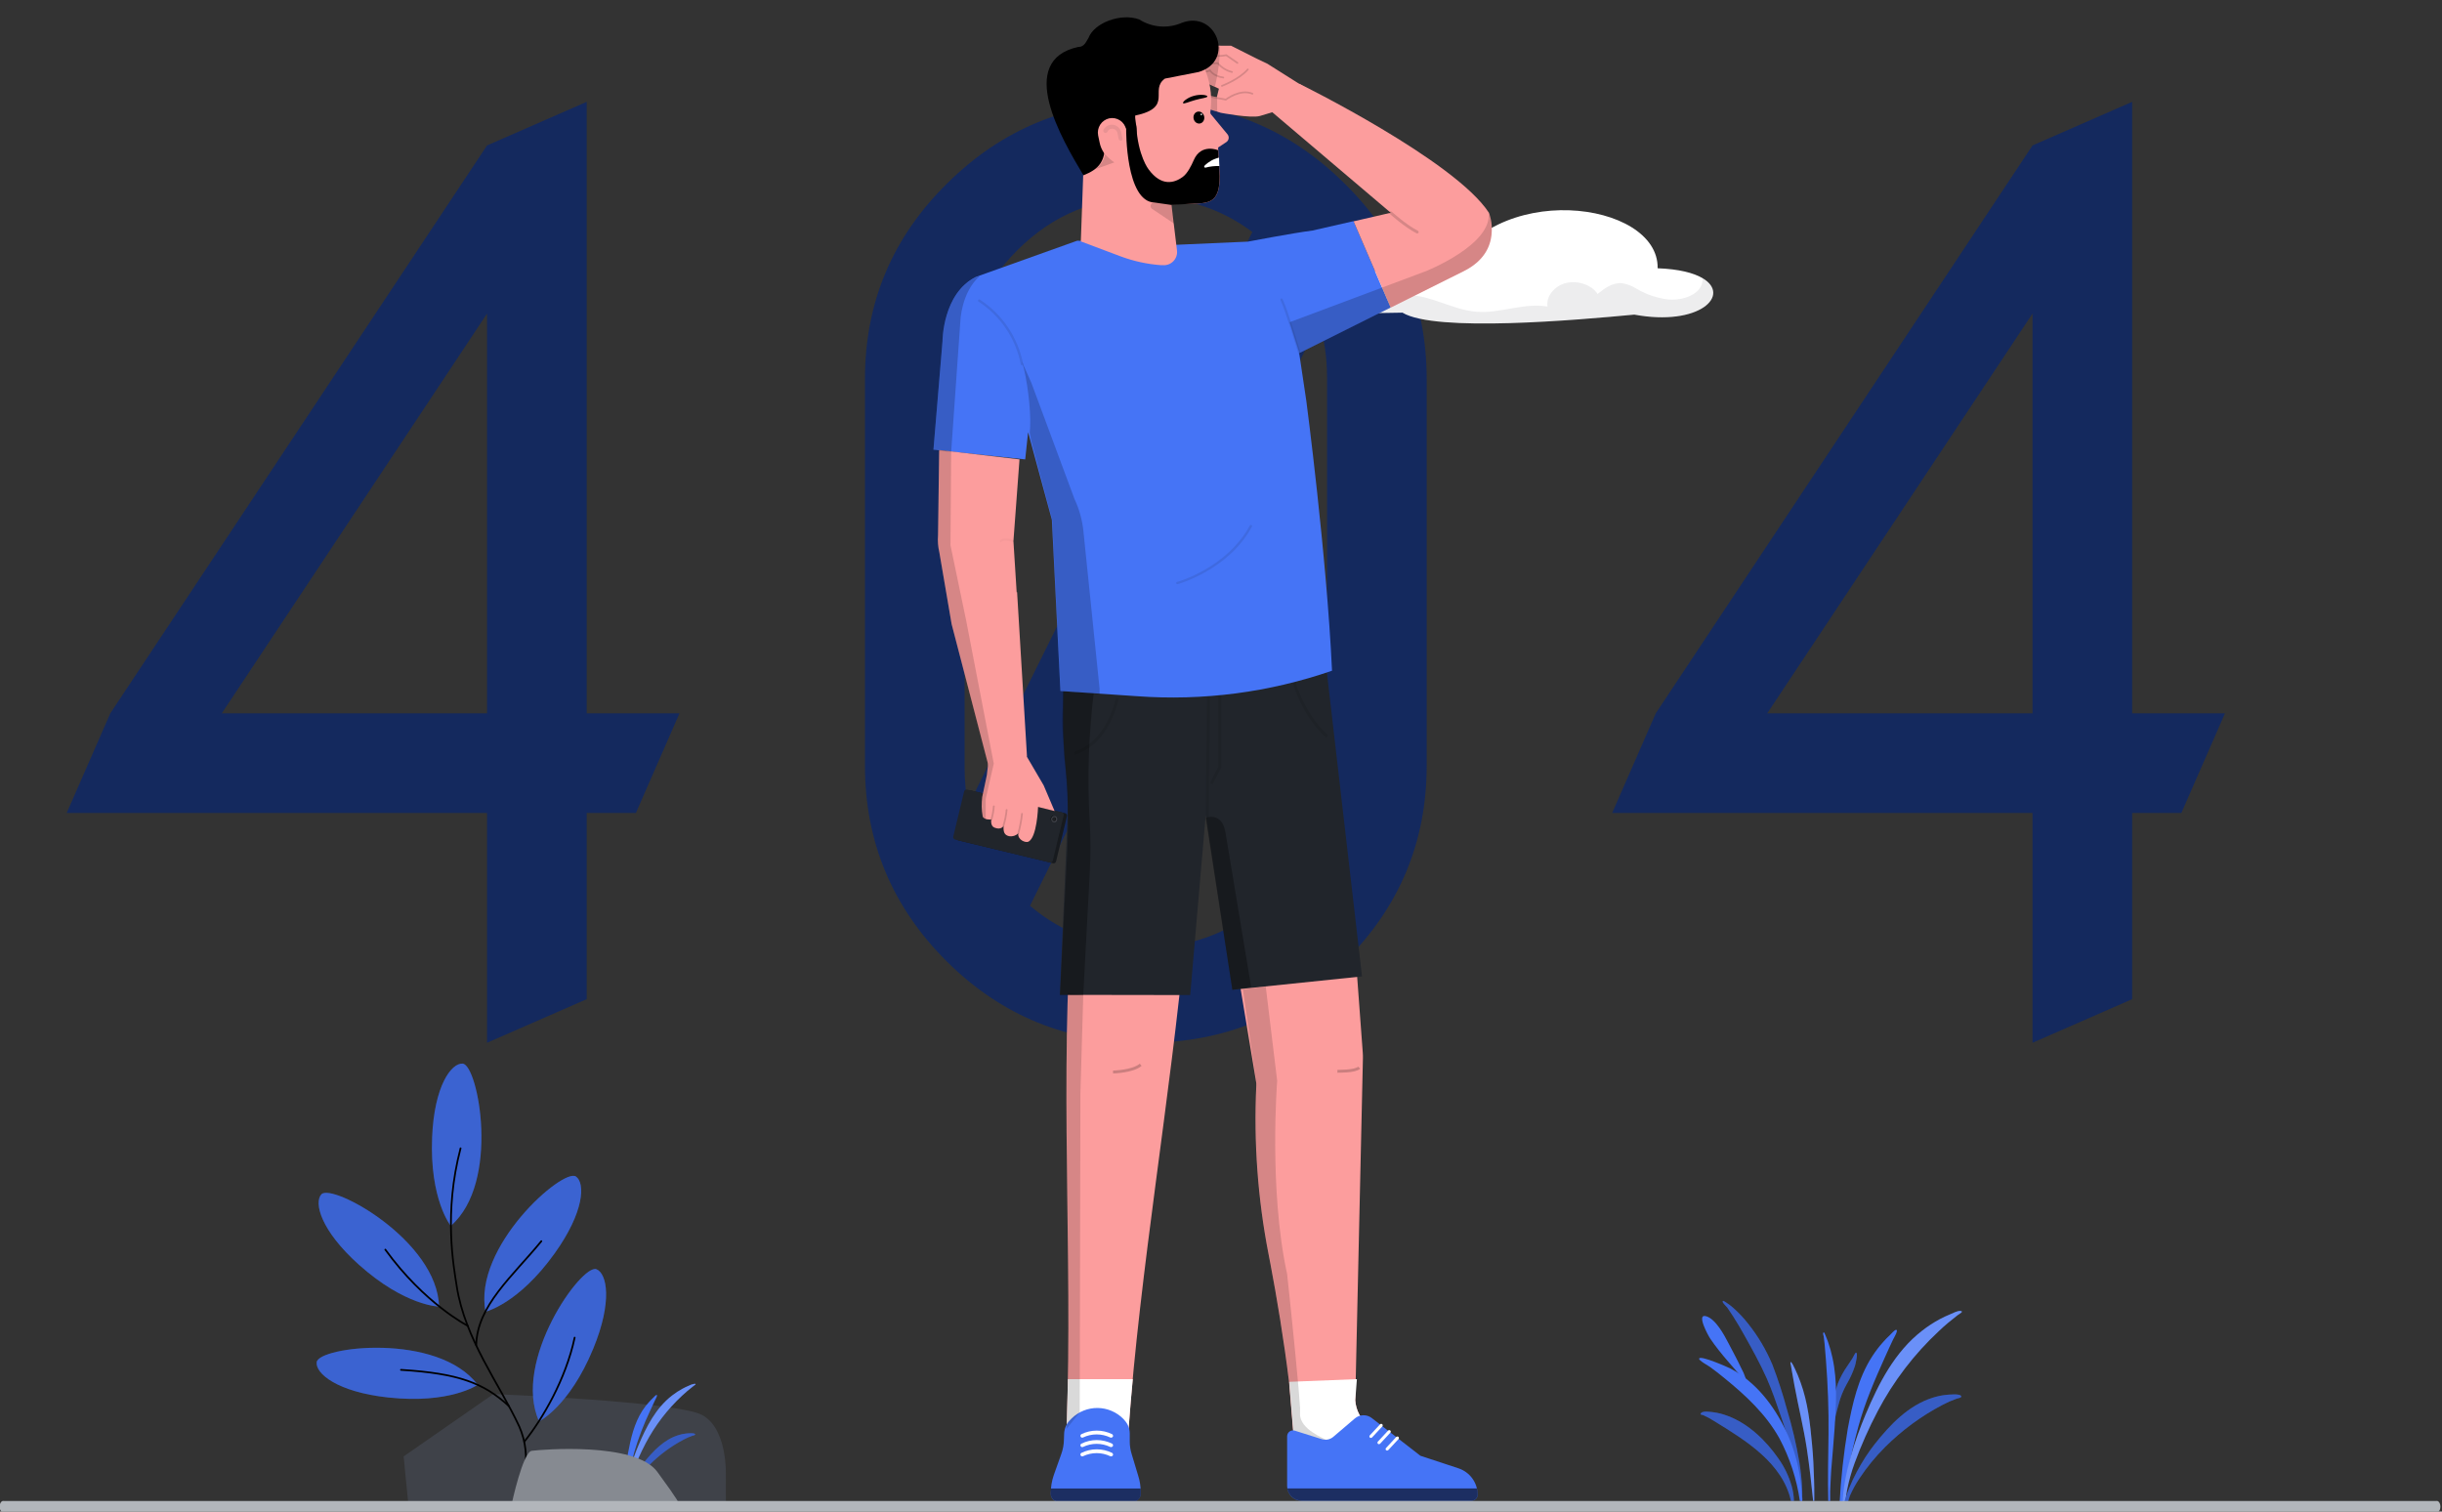 <svg width="651" height="403" viewBox="0 0 651 403" fill="none" xmlns="http://www.w3.org/2000/svg">
<rect x="0" y="0" width="651" height="403" fill="#333333" stroke="none"/>
<g clip-path="url(#clip0_1253_201807)">
<path d="M257.148 100.529V204.621C257.148 208.163 257.48 211.538 258.145 214.748L333.848 61.848C325.547 55.65 316.084 52.551 305.459 52.551C292.067 52.551 280.667 57.255 271.26 66.662C261.852 75.959 257.148 87.248 257.148 100.529ZM380.332 101.027V204.123C380.332 224.488 373.027 241.919 358.418 256.418C343.809 270.806 326.156 278 305.459 278C284.652 278 266.999 270.806 252.5 256.418C237.891 241.919 230.586 224.488 230.586 204.123V101.027C230.586 80.663 237.891 63.286 252.5 48.898C267.109 34.4 284.762 27.15 305.459 27.15C326.156 27.15 343.809 34.4 358.418 48.898C373.027 63.286 380.332 80.663 380.332 101.027ZM351.611 85.92L274.58 241.477C283.324 248.892 293.617 252.6 305.459 252.6C318.63 252.6 329.974 247.896 339.492 238.488C348.9 229.191 353.659 217.902 353.77 204.621V100.529C353.77 95.328 353.05 90.458 351.611 85.92Z" fill="#14295E"/>
<path d="M334.38 83.053C334.38 83.053 341.443 84.021 373.877 83.35C382.654 88.684 420.688 85.293 435.683 83.876C453.016 87.091 461.587 78.695 453.884 74.162C451.515 72.76 447.591 71.731 441.9 71.518C442.273 53.476 397.648 47.556 385.214 73.88C378.639 68.546 364.909 69.042 364.003 76.257C351.309 73.925 341.283 76.554 336.688 79.305C334.25 80.752 333.343 82.238 334.38 83.053Z" fill="white"/>
<path opacity="0.08" d="M334.38 83.052C334.38 83.052 341.443 84.019 373.877 83.349C382.654 88.682 420.689 85.292 435.683 83.874C453.016 87.09 461.588 78.694 453.885 74.16C453.946 75.288 453.563 76.396 452.818 77.246C451.058 79.257 447.744 80.095 444.719 79.836C441.775 79.483 438.936 78.529 436.376 77.032C435.195 76.266 433.87 75.748 432.483 75.509C429.915 75.257 427.698 76.88 425.893 78.381C424.369 75.974 420.628 74.671 417.458 75.463C414.289 76.255 412.125 79.067 412.544 81.734C406.334 80.621 400.003 83.593 393.679 83.12C386.464 82.572 379.965 77.627 372.879 78.884C371.089 79.196 369.435 79.905 367.637 80.202C365.852 80.411 364.052 80.46 362.258 80.347C356.475 80.24 350.693 80.979 344.925 80.69C342.125 80.575 339.351 80.111 336.666 79.311C334.251 80.751 333.344 82.236 334.38 83.052Z" fill="#21252B"/>
<path d="M285.345 250.369C282.625 295.406 286.32 343.071 284.012 388.161L300.096 390.24L300.736 381.051L300.857 381.097C303.905 338.43 312.027 292.617 316.004 249.844L285.345 250.369Z" fill="#FC9D9D"/>
<path d="M301.97 367.68H284.675C284.56 374.537 284.362 381.394 284.012 388.16L291.501 389.127L300.225 388.365L300.736 381.028L300.857 381.074C301.177 376.64 301.566 372.167 301.985 367.672L301.97 367.68Z" fill="white"/>
<path d="M283.683 382.131L283.63 383.715C283.616 385.064 283.374 386.401 282.913 387.67L280.94 393.209C280.396 394.777 280.118 396.425 280.117 398.085V398.359C280.126 398.63 280.189 398.896 280.302 399.142C280.414 399.389 280.575 399.61 280.775 399.794C280.974 399.977 281.207 400.12 281.462 400.212C281.717 400.305 281.988 400.345 282.258 400.332H301.946C302.49 400.348 303.019 400.151 303.419 399.782C303.819 399.414 304.059 398.902 304.087 398.359V397.651C304.087 396.215 303.863 394.788 303.424 393.422L301.725 387.776C301.352 386.624 301.167 385.42 301.176 384.211V382.131C301.166 380.821 300.657 379.564 299.751 378.618L299.477 378.291C297.67 376.45 295.207 375.4 292.628 375.368C290.049 375.337 287.562 376.327 285.71 378.123L285.222 378.618C284.305 379.566 283.758 380.813 283.683 382.131Z" fill="#4574F6"/>
<path opacity="0.6" d="M280.117 396.828H304.033C304.078 397.1 304.096 397.376 304.087 397.651V398.36C304.078 398.631 304.016 398.897 303.903 399.144C303.79 399.39 303.63 399.611 303.43 399.795C303.23 399.979 302.996 400.121 302.742 400.213C302.487 400.305 302.217 400.347 301.946 400.333H282.258C281.714 400.35 281.185 400.152 280.785 399.784C280.385 399.415 280.145 398.904 280.117 398.36V396.836V396.828Z" fill="black"/>
<path d="M296.684 383.008C296.732 382.889 296.737 382.757 296.697 382.635C296.656 382.513 296.573 382.41 296.463 382.345C295.191 381.722 293.795 381.398 292.379 381.398C290.963 381.398 289.567 381.722 288.295 382.345C288.236 382.373 288.184 382.413 288.141 382.462C288.098 382.511 288.065 382.568 288.044 382.63C288.024 382.691 288.016 382.757 288.021 382.822C288.026 382.886 288.044 382.95 288.074 383.008C288.102 383.066 288.14 383.118 288.189 383.161C288.237 383.204 288.294 383.237 288.355 383.257C288.415 383.278 288.48 383.286 288.545 383.281C288.609 383.277 288.672 383.258 288.729 383.229C289.86 382.691 291.097 382.412 292.348 382.412C293.6 382.412 294.837 382.691 295.967 383.229C296.033 383.27 296.111 383.289 296.188 383.282C296.287 383.282 296.384 383.257 296.471 383.209C296.558 383.161 296.631 383.091 296.684 383.008Z" fill="white"/>
<path d="M296.68 385.529C296.729 385.411 296.733 385.28 296.692 385.16C296.652 385.04 296.569 384.938 296.459 384.874C295.189 384.248 293.791 383.922 292.375 383.922C290.959 383.922 289.561 384.248 288.291 384.874C288.175 384.931 288.086 385.033 288.045 385.156C288.004 385.279 288.012 385.413 288.07 385.529C288.128 385.645 288.23 385.734 288.352 385.776C288.475 385.817 288.61 385.808 288.726 385.75C289.855 385.21 291.092 384.928 292.345 384.928C293.597 384.928 294.834 385.21 295.964 385.75C296.029 385.792 296.107 385.811 296.185 385.804C296.284 385.803 296.381 385.778 296.467 385.73C296.554 385.682 296.627 385.613 296.68 385.529Z" fill="white"/>
<path d="M296.684 388C296.732 387.881 296.737 387.749 296.697 387.627C296.656 387.505 296.573 387.402 296.463 387.337C295.191 386.714 293.795 386.391 292.379 386.391C290.963 386.391 289.567 386.714 288.295 387.337C288.236 387.365 288.184 387.405 288.141 387.453C288.098 387.503 288.065 387.56 288.044 387.622C288.024 387.684 288.016 387.748 288.021 387.814C288.026 387.879 288.044 387.942 288.074 388C288.102 388.058 288.14 388.11 288.189 388.153C288.237 388.196 288.294 388.229 288.355 388.25C288.415 388.27 288.48 388.278 288.545 388.273C288.609 388.268 288.672 388.25 288.729 388.221C289.86 387.683 291.097 387.404 292.348 387.404C293.6 387.404 294.837 387.683 295.967 388.221C296.033 388.263 296.111 388.281 296.188 388.274C296.287 388.274 296.384 388.248 296.471 388.2C296.558 388.153 296.631 388.084 296.684 388Z" fill="white"/>
<path d="M377.812 389.767L364.859 380.037C363.824 379.237 362.971 378.227 362.356 377.072C361.741 375.918 361.38 374.645 361.293 373.34L363.335 282.049C363.335 281.554 363.335 281.066 363.29 280.571L361.004 249.668L329.004 253.249L334.909 288.754V289.516C334.205 304.549 335.306 319.612 338.185 334.384L338.672 336.914C340.356 345.744 342.322 357.546 343.64 368.418L345.339 388.952L377.812 389.767Z" fill="#FC9D9D"/>
<path d="M343.683 368.396L345.382 388.929L377.809 389.767L364.857 380.038C363.822 379.238 362.969 378.227 362.354 377.072C361.739 375.917 361.377 374.646 361.291 373.341L361.725 367.68L343.676 368.396" fill="white"/>
<path opacity="0.15" d="M346.57 377.286C346.883 380.92 351.972 383.244 355.393 384.615L360.284 386.558L345.389 388.189L343.865 370.086C342.555 358.756 340.475 346.185 338.7 336.89L338.212 334.36C335.333 319.588 334.233 304.525 334.936 289.491V288.73L331.332 263.762L337.427 263L340.475 288.143C340.475 288.143 338.189 317.095 343.126 339.67C343.126 339.67 345.107 357.956 346.174 370.086C346.342 372.036 346.479 373.827 346.585 375.35L346.57 377.286Z" fill="black"/>
<path d="M345.133 381.401L352.394 383.687C352.914 383.849 353.466 383.876 354 383.765C354.533 383.655 355.029 383.41 355.442 383.054L361.178 378.163C361.805 377.626 362.598 377.321 363.422 377.302C364.247 377.282 365.053 377.549 365.704 378.056L378.657 388.106L388.867 391.473C390.333 391.97 391.607 392.911 392.513 394.167C393.418 395.421 393.909 396.928 393.918 398.475C393.916 398.907 393.744 399.321 393.438 399.626C393.133 399.932 392.719 400.104 392.287 400.106H347.03C346.518 400.108 346.01 400.009 345.537 399.814C345.063 399.619 344.633 399.332 344.27 398.97C343.908 398.608 343.62 398.179 343.425 397.706C343.229 397.233 343.128 396.725 343.129 396.212V382.879C343.134 382.639 343.194 382.402 343.304 382.189C343.415 381.975 343.573 381.789 343.767 381.646C343.96 381.504 344.184 381.407 344.421 381.364C344.658 381.322 344.902 381.335 345.133 381.401Z" fill="#4574F6"/>
<path opacity="0.6" d="M343.18 396.82H393.702C393.854 397.35 393.926 397.899 393.915 398.451C393.913 398.882 393.74 399.296 393.435 399.601C393.129 399.907 392.716 400.079 392.284 400.081H347.027C346.104 400.079 345.211 399.751 344.507 399.154C343.803 398.557 343.333 397.731 343.18 396.82Z" fill="black"/>
<path d="M365.755 383.241L368.498 380.292C368.571 380.213 368.611 380.11 368.611 380.003C368.611 379.895 368.571 379.792 368.498 379.713C368.421 379.636 368.317 379.594 368.208 379.594C368.1 379.594 367.996 379.636 367.919 379.713L365.176 382.662C365.104 382.74 365.062 382.844 365.062 382.951C365.062 383.058 365.104 383.162 365.176 383.241C365.249 383.308 365.344 383.345 365.443 383.348C365.554 383.338 365.661 383.301 365.755 383.241Z" fill="white"/>
<path d="M367.905 384.906L370.64 381.957C370.716 381.88 370.76 381.777 370.76 381.668C370.76 381.56 370.716 381.456 370.64 381.378C370.562 381.306 370.458 381.266 370.351 381.266C370.243 381.266 370.14 381.306 370.061 381.378L367.326 384.327C367.25 384.404 367.207 384.508 367.207 384.616C367.207 384.725 367.25 384.829 367.326 384.906C367.396 384.973 367.489 385.011 367.585 385.013C367.698 385.002 367.808 384.965 367.905 384.906Z" fill="white"/>
<path d="M370.077 386.61L372.812 383.661C372.888 383.584 372.931 383.48 372.931 383.372C372.931 383.263 372.888 383.159 372.812 383.082C372.733 383.009 372.63 382.969 372.523 382.969C372.415 382.969 372.311 383.009 372.233 383.082L369.498 386.031C369.422 386.108 369.379 386.211 369.379 386.32C369.379 386.429 369.422 386.532 369.498 386.61C369.569 386.675 369.661 386.713 369.757 386.717C369.873 386.723 369.988 386.685 370.077 386.61Z" fill="white"/>
<path d="M317.29 265.285L282.547 265.231L284.551 219.007C284.755 214.309 284.605 209.602 284.101 204.927C283.088 195.441 283.339 186.808 283.865 176.507L284.855 171.57L353.686 178.915L363.095 260.309L328.528 263.89L321.427 217.285L317.29 265.285Z" fill="#21252B"/>
<g opacity="0.3">
<path opacity="0.3" d="M322.188 218.057L321.426 218.042L321.807 183.848H325.563V204.602L323.292 209.082L322.607 208.731L324.801 204.419V184.61H322.569L322.188 218.057Z" fill="black"/>
</g>
<path opacity="0.3" d="M288.78 265.287L290.502 232.83C290.765 228.199 290.765 223.556 290.502 218.925C289.8 207.193 290.205 195.42 291.713 183.763L283.332 177.668V188.335C282.989 193.477 283.469 197.005 283.751 202.156C284.694 210.418 284.949 218.743 284.513 227.047L282.57 265.287H288.78Z" fill="black"/>
<g opacity="0.3">
<path opacity="0.3" d="M353.499 196.616C346.269 189.987 344.257 180.616 344.234 180.563L344.996 180.41C344.996 180.502 346.985 189.553 354.032 196.052L353.499 196.616Z" fill="black"/>
</g>
<path opacity="0.3" d="M328.531 263.89L333.536 263.128L326.763 222.328C325.894 216.126 321.43 218.046 321.43 218.046L328.531 263.89Z" fill="black"/>
<path d="M273.309 122.473L274.071 115.22L280.409 138.557L282.695 184.226L303.076 185.605C320.699 186.902 338.401 184.589 355.099 178.809C353.667 148.02 348.242 106.847 348.242 106.847L346.345 94.161L370.726 81.971L360.822 58.961L349.881 61.46C344.806 62.1 332.685 64.416 332.685 64.416L312.524 65.308L287.183 64.165L260.135 73.833C251.259 78.268 251.26 90.953 251.26 90.953L248.844 119.906L273.309 122.473Z" fill="#4574F6"/>
<path d="M273.778 201.664L271.141 157.855L271.027 157.908L270.166 144.262L271.782 122.472L250.372 119.973L250.067 142.693C249.943 144.226 250.062 145.768 250.418 147.264L253.686 166.373L263.591 204.468L273.778 201.664Z" fill="#FC9D9D"/>
<path d="M396.927 56.721C387.83 42.748 346.405 22.344 346.405 22.344L338.191 29.094L370.748 56.721L360.843 59.007L370.748 82.016L390.229 72.294C401.071 66.885 396.927 56.721 396.927 56.721Z" fill="#FC9D9D"/>
<path d="M283.941 216.804L258.692 210.714C258.336 210.628 257.978 210.847 257.892 211.203L254.987 223.246C254.902 223.602 255.121 223.96 255.476 224.046L280.726 230.136C281.082 230.222 281.44 230.002 281.525 229.647L284.43 217.603C284.516 217.247 284.297 216.889 283.941 216.804Z" fill="#21252B"/>
<path opacity="0.3" d="M283.941 216.804L258.692 210.714C258.336 210.628 257.978 210.847 257.892 211.203L254.987 223.246C254.902 223.602 255.121 223.96 255.476 224.046L280.726 230.136C281.082 230.222 281.44 230.002 281.525 229.647L284.43 217.603C284.516 217.247 284.297 216.889 283.941 216.804Z" fill="black"/>
<path d="M283.078 216.585L257.828 210.495C257.472 210.409 257.114 210.628 257.029 210.984L254.124 223.027C254.039 223.383 254.257 223.741 254.613 223.827L279.863 229.917C280.218 230.003 280.576 229.784 280.663 229.428L283.567 217.384C283.653 217.029 283.434 216.671 283.078 216.585Z" fill="#21252B"/>
<path opacity="0.4" d="M281.363 218.96C281.525 218.809 281.626 218.605 281.648 218.385C281.67 218.165 281.612 217.944 281.485 217.764C281.42 217.681 281.34 217.613 281.248 217.562C281.156 217.512 281.055 217.481 280.95 217.472C280.846 217.463 280.741 217.475 280.641 217.508C280.542 217.541 280.45 217.594 280.373 217.665C280.209 217.815 280.108 218.02 280.086 218.241C280.065 218.462 280.127 218.682 280.258 218.861C280.322 218.943 280.402 219.011 280.494 219.06C280.585 219.11 280.686 219.14 280.789 219.149C280.892 219.159 280.997 219.146 281.096 219.114C281.194 219.082 281.285 219.029 281.363 218.96Z" fill="black"/>
<path d="M281.515 219.038C281.681 218.89 281.785 218.685 281.808 218.464C281.83 218.242 281.769 218.02 281.637 217.842C281.573 217.761 281.493 217.693 281.401 217.643C281.31 217.594 281.209 217.563 281.106 217.554C281.002 217.544 280.898 217.556 280.799 217.589C280.7 217.622 280.61 217.674 280.532 217.743C280.371 217.894 280.269 218.098 280.247 218.318C280.224 218.538 280.282 218.759 280.41 218.939C280.474 219.021 280.555 219.089 280.646 219.138C280.737 219.188 280.838 219.218 280.941 219.227C281.045 219.236 281.149 219.224 281.247 219.192C281.346 219.159 281.437 219.107 281.515 219.038Z" fill="#3F4249"/>
<path opacity="0.5" d="M281.349 218.811C281.449 218.711 281.51 218.581 281.523 218.442C281.535 218.302 281.498 218.163 281.418 218.049C281.377 217.988 281.323 217.937 281.259 217.9C281.197 217.864 281.126 217.841 281.053 217.834C280.98 217.828 280.907 217.838 280.838 217.863C280.769 217.888 280.708 217.928 280.656 217.98C280.557 218.078 280.495 218.209 280.483 218.348C280.47 218.487 280.507 218.627 280.587 218.742C280.629 218.802 280.683 218.852 280.746 218.89C280.809 218.926 280.879 218.949 280.952 218.956C281.025 218.962 281.099 218.953 281.167 218.928C281.236 218.903 281.298 218.862 281.349 218.811Z" fill="black"/>
<path opacity="0.4" d="M281.353 218.377C281.36 218.256 281.324 218.136 281.251 218.039C281.179 217.941 281.075 217.873 280.956 217.844H281.048C281.116 217.844 281.183 217.857 281.245 217.884C281.308 217.911 281.365 217.95 281.411 217.999C281.459 218.049 281.495 218.107 281.519 218.171C281.543 218.234 281.554 218.302 281.551 218.369C281.548 218.51 281.494 218.644 281.401 218.747C281.307 218.851 281.179 218.917 281.04 218.933H280.934C281.059 218.907 281.169 218.836 281.246 218.734C281.323 218.632 281.361 218.505 281.353 218.377Z" fill="black"/>
<path opacity="0.4" d="M281.363 218.96C281.525 218.809 281.626 218.605 281.648 218.385C281.67 218.165 281.612 217.944 281.485 217.764C281.42 217.681 281.34 217.613 281.248 217.562C281.156 217.512 281.055 217.481 280.95 217.472C280.846 217.463 280.741 217.475 280.641 217.508C280.542 217.541 280.45 217.594 280.373 217.665C280.209 217.815 280.108 218.02 280.086 218.241C280.065 218.462 280.127 218.682 280.258 218.861C280.322 218.943 280.402 219.011 280.494 219.06C280.585 219.11 280.686 219.14 280.789 219.149C280.892 219.159 280.997 219.146 281.096 219.114C281.194 219.082 281.285 219.029 281.363 218.96Z" fill="black"/>
<path d="M281.515 219.038C281.681 218.89 281.785 218.685 281.808 218.464C281.83 218.242 281.769 218.02 281.637 217.842C281.573 217.761 281.493 217.693 281.401 217.643C281.31 217.594 281.209 217.563 281.106 217.554C281.002 217.544 280.898 217.556 280.799 217.589C280.7 217.622 280.61 217.674 280.532 217.743C280.371 217.894 280.269 218.098 280.247 218.318C280.224 218.538 280.282 218.759 280.41 218.939C280.474 219.021 280.555 219.089 280.646 219.138C280.737 219.188 280.838 219.218 280.941 219.227C281.045 219.236 281.149 219.224 281.247 219.192C281.346 219.159 281.437 219.107 281.515 219.038Z" fill="#3F4249"/>
<path opacity="0.5" d="M281.349 218.811C281.449 218.711 281.51 218.581 281.523 218.442C281.535 218.302 281.498 218.163 281.418 218.049C281.377 217.988 281.323 217.937 281.259 217.9C281.197 217.864 281.126 217.841 281.053 217.834C280.98 217.828 280.907 217.838 280.838 217.863C280.769 217.888 280.708 217.928 280.656 217.98C280.557 218.078 280.495 218.209 280.483 218.348C280.47 218.487 280.507 218.627 280.587 218.742C280.629 218.802 280.683 218.852 280.746 218.89C280.809 218.926 280.879 218.949 280.952 218.956C281.025 218.962 281.099 218.953 281.167 218.928C281.236 218.903 281.298 218.862 281.349 218.811Z" fill="black"/>
<path opacity="0.4" d="M281.353 218.377C281.36 218.256 281.324 218.136 281.251 218.039C281.179 217.941 281.075 217.873 280.956 217.844H281.048C281.116 217.844 281.183 217.857 281.245 217.884C281.308 217.911 281.365 217.95 281.411 217.999C281.459 218.049 281.495 218.107 281.519 218.171C281.543 218.234 281.554 218.302 281.551 218.369C281.548 218.51 281.494 218.644 281.401 218.747C281.307 218.851 281.179 218.917 281.04 218.933H280.934C281.059 218.907 281.169 218.836 281.246 218.734C281.323 218.632 281.361 218.505 281.353 218.377Z" fill="black"/>
<g opacity="0.3">
<path opacity="0.3" d="M272.463 97.427C272.387 97.432 272.312 97.409 272.251 97.364C272.191 97.317 272.15 97.25 272.136 97.176C271.477 93.771 270.142 90.533 268.209 87.653C266.276 84.774 263.784 82.312 260.882 80.414C260.846 80.393 260.814 80.367 260.788 80.334C260.763 80.301 260.744 80.263 260.734 80.223C260.723 80.184 260.72 80.142 260.725 80.101C260.73 80.059 260.744 80.02 260.764 79.983C260.784 79.947 260.811 79.916 260.844 79.89C260.877 79.865 260.915 79.846 260.955 79.835C260.994 79.825 261.036 79.822 261.077 79.826C261.118 79.832 261.158 79.845 261.195 79.865C264.171 81.807 266.727 84.326 268.712 87.273C270.697 90.22 272.072 93.536 272.753 97.023C272.761 97.064 272.762 97.105 272.754 97.145C272.747 97.186 272.731 97.224 272.708 97.259C272.686 97.292 272.656 97.322 272.622 97.344C272.587 97.367 272.549 97.382 272.509 97.389L272.463 97.427Z" fill="black"/>
</g>
<path opacity="0.2" d="M282.719 184.23L293.127 185.076V183.552L288.814 141.541C288.508 138.601 287.709 135.735 286.452 133.061L274.955 102.09L272.418 96.383L272.989 98.387C274.224 103.766 274.986 111.385 274.513 115.362L274.909 117.51L280.487 138.562L282.719 184.23Z" fill="black"/>
<path d="M337.848 16.979L335.143 15.691L328.194 12.194L321.55 12.156C321.379 12.189 321.227 12.287 321.125 12.428C321.023 12.57 320.979 12.745 321.002 12.918C321.063 13.68 321.398 14.815 322.846 14.564L318.008 14.091C317.829 14.077 317.65 14.118 317.496 14.21C317.342 14.301 317.22 14.438 317.147 14.602L316.964 15.021C316.667 15.691 318.274 16.667 318.99 16.789L319.371 16.857L315.097 16.293C314.993 16.307 314.892 16.343 314.802 16.399C314.712 16.453 314.635 16.526 314.574 16.613C314.514 16.7 314.473 16.799 314.453 16.902C314.433 17.006 314.434 17.112 314.457 17.215C314.517 17.71 314.691 18.186 314.968 18.602C315.242 18.754 311.92 18.48 310.648 18.381C310.585 18.373 310.522 18.382 310.463 18.403C310.405 18.425 310.351 18.46 310.309 18.506C310.265 18.552 310.234 18.607 310.216 18.668C310.198 18.728 310.194 18.791 310.206 18.853C310.335 19.615 311.067 21.139 314.518 21.68C319.333 22.442 321.291 21.97 321.291 21.97L324.941 23.653L324.392 25.901L319.196 24.926L318.922 27.89C319.63 28.385 325.467 30.076 325.467 30.076C325.467 30.076 333.497 31.6 335.859 30.922C338.221 30.244 339.95 29.672 339.95 29.672L347.288 22.937L337.848 16.979Z" fill="#FC9D9D"/>
<path opacity="0.15" d="M325.742 22.893C325.742 22.893 330.314 21.194 332.653 18.512" stroke="black" stroke-width="0.457" stroke-miterlimit="10" stroke-linecap="round"/>
<path opacity="0.15" d="M319.469 25.162L326.775 26.564C326.775 26.564 330.585 23.6 333.876 24.987" stroke="black" stroke-width="0.457" stroke-miterlimit="10" stroke-linecap="round"/>
<path opacity="0.15" d="M315.332 19.006C315.332 19.006 320.376 19.768 322.562 18.77C322.562 18.77 323.393 20.293 326.113 20.674" stroke="black" stroke-width="0.457" stroke-miterlimit="10" stroke-linecap="round"/>
<path opacity="0.15" d="M319.379 16.828C321.122 16.982 322.877 16.982 324.621 16.828C325.604 18.006 326.939 18.837 328.43 19.198" stroke="black" stroke-width="0.457" stroke-miterlimit="10" stroke-linecap="round"/>
<path opacity="0.15" d="M322.258 14.672C323.788 14.999 325.369 15.014 326.905 14.718L329.877 16.775" stroke="black" stroke-width="0.457" stroke-miterlimit="10" stroke-linecap="round"/>
<path opacity="0.15" d="M325.236 12.383C325.212 15.456 324.875 18.52 324.23 21.526L323.888 23.11L321.305 21.922L321.35 12.459L325.236 12.383Z" fill="black"/>
<path opacity="0.15" d="M324.479 26.05V29.86L320.555 28.519L321.126 25.258L324.479 26.05Z" fill="black"/>
<path opacity="0.15" d="M396.856 56.77C397.755 65.288 380.155 72.282 380.155 72.282L368.43 76.671L370.715 82.004L390.197 72.282C400.666 67.093 397.161 57.509 396.856 56.77Z" fill="black"/>
<path opacity="0.2" d="M370.745 82.001L346.403 94.161L343.797 85.902L368.452 76.668L370.745 82.001Z" fill="black"/>
<g opacity="0.3">
<path opacity="0.3" d="M346.405 94.471C346.337 94.472 346.27 94.451 346.215 94.411C346.16 94.372 346.12 94.315 346.1 94.25C346.1 94.128 342.603 82.509 341.361 80.025C341.323 79.949 341.318 79.862 341.345 79.782C341.372 79.702 341.43 79.636 341.506 79.598C341.542 79.58 341.583 79.57 341.624 79.567C341.665 79.564 341.706 79.57 341.745 79.584C341.784 79.597 341.82 79.618 341.851 79.646C341.881 79.673 341.906 79.706 341.925 79.743C343.197 82.273 346.565 93.587 346.702 94.067C346.725 94.148 346.716 94.235 346.677 94.309C346.636 94.383 346.568 94.439 346.488 94.463L346.405 94.471Z" fill="black"/>
</g>
<g opacity="0.3">
<path opacity="0.3" d="M313.863 155.759C313.794 155.756 313.727 155.732 313.672 155.69C313.617 155.647 313.578 155.589 313.559 155.522C313.547 155.481 313.544 155.439 313.549 155.397C313.555 155.355 313.568 155.315 313.59 155.279C313.611 155.243 313.639 155.211 313.674 155.186C313.707 155.161 313.746 155.143 313.787 155.134C313.917 155.134 327.021 151.461 333.17 140.147C333.186 140.104 333.211 140.066 333.244 140.034C333.277 140.002 333.315 139.977 333.358 139.961C333.401 139.945 333.447 139.939 333.492 139.942C333.538 139.946 333.582 139.959 333.623 139.981C333.662 140.003 333.697 140.033 333.725 140.069C333.752 140.106 333.771 140.148 333.781 140.193C333.791 140.237 333.791 140.283 333.782 140.328C333.772 140.373 333.753 140.415 333.726 140.452C327.44 152.01 314.084 155.69 313.917 155.743L313.863 155.759Z" fill="black"/>
</g>
<g opacity="0.15">
<path opacity="0.15" d="M266.729 144.584C266.668 144.584 266.607 144.508 266.585 144.386C266.564 144.316 266.561 144.242 266.575 144.17C266.59 144.099 266.622 144.032 266.668 143.975C267.819 142.999 270.15 143.914 270.249 143.975C270.348 144.036 270.394 144.18 270.379 144.348C270.364 144.516 270.28 144.63 270.188 144.599C270.097 144.569 267.849 143.677 266.79 144.599C266.769 144.602 266.747 144.596 266.729 144.584Z" fill="black"/>
</g>
<path d="M273.545 201.387L278.223 209.372L281.141 216.229L276.73 215.124C276.73 215.124 276.478 223.383 274.101 224.412C273.385 224.724 271.236 223.916 271.457 222.179C271.143 222.477 270.765 222.7 270.352 222.832C269.939 222.964 269.501 223.001 269.073 222.941C267.747 222.667 267.427 221.806 267.549 220.16C267.549 220.16 266.924 221.41 265.08 220.632C263.968 220.16 264.25 218.484 264.25 218.484C264.25 218.484 262.238 218.659 261.964 217.615C261.673 215.911 261.636 214.172 261.857 212.457L263.061 206.682L263.511 202.949L273.545 201.387Z" fill="#FC9D9D"/>
<path opacity="0.15" d="M264.285 218.512C264.626 217.357 264.847 216.17 264.94 214.969" stroke="black" stroke-width="0.465" stroke-miterlimit="10" stroke-linecap="round"/>
<path opacity="0.15" d="M267.508 220.097C267.939 218.743 268.22 217.345 268.347 215.93" stroke="black" stroke-width="0.465" stroke-miterlimit="10" stroke-linecap="round"/>
<path opacity="0.15" d="M271.457 222.184C271.935 220.478 272.266 218.735 272.448 216.973" stroke="black" stroke-width="0.465" stroke-miterlimit="10" stroke-linecap="round"/>
<path opacity="0.15" d="M257.572 165.478L253.381 145.364L253.564 120.472L250.372 119.992L250.067 142.712C249.943 144.245 250.062 145.787 250.418 147.284L253.686 166.392L263.393 204L261.999 211.954L261.755 213.531L261.839 216.533C261.922 218.674 262.776 218.385 262.776 218.385V212.96L264.924 203.573L257.572 165.478Z" fill="black"/>
<path opacity="0.2" d="M248.848 119.978L251.263 91.026C251.263 91.026 251.263 78.34 260.139 73.906L261.191 73.578C256.215 78.005 256.017 85.639 256.017 85.639L253.564 120.496L248.848 119.978Z" fill="black"/>
<path d="M285.086 25.394L288.804 45.592L288.134 64.358L298.671 68.32C302.148 69.621 305.794 70.421 309.497 70.697H310.054C310.572 70.73 311.091 70.649 311.573 70.457C312.056 70.267 312.49 69.971 312.845 69.592C313.199 69.213 313.466 68.761 313.625 68.266C313.784 67.772 313.831 67.249 313.764 66.735L312.286 54.483L318.381 54.293C318.589 54.304 318.798 54.304 319.006 54.293C322.93 54.072 325.139 53.394 325.162 47.001L324.728 39.329L326.922 37.881C326.967 37.858 327.008 37.827 327.044 37.79C327.323 37.556 327.502 37.224 327.543 36.863C327.584 36.501 327.484 36.137 327.265 35.847L322.762 30.399L322.648 29.996L322.755 29.074C323.172 25.198 322.529 21.282 320.895 17.744L319.28 14.285L285.086 25.394Z" fill="#FC9D9D"/>
<path d="M319.554 19.192L310.556 20.952C306.289 24 312.94 28.609 302.624 30.811C302.434 31.992 303.965 36.624 301.984 36.906C300.46 37.279 300.308 35.207 300.087 34.179L294.388 36.068C295.272 43.222 292.712 45.15 288.834 46.735C283.104 37.165 270.662 16.129 287.5 12.495C289.138 12.586 289.71 10.742 290.167 10.125C291.691 6.064 298.83 3.398 303.698 5.18C305.372 6.247 307.281 6.887 309.258 7.046C311.236 7.203 313.222 6.874 315.043 6.087C324.277 2.567 329.352 16.297 319.554 19.192Z" fill="black"/>
<path d="M302.19 43.978L300.217 34.538C300.119 34.043 299.924 33.573 299.643 33.154C299.361 32.735 298.999 32.376 298.578 32.098C298.158 31.82 297.685 31.629 297.189 31.535C296.694 31.442 296.184 31.447 295.691 31.551C294.702 31.779 293.84 32.385 293.29 33.239C292.741 34.092 292.548 35.128 292.75 36.123L293.139 37.989C293.335 38.978 293.727 39.919 294.29 40.755C294.853 41.592 295.576 42.308 296.418 42.862C297.26 43.418 298.204 43.8 299.195 43.988C300.186 44.175 301.204 44.164 302.19 43.955V43.978Z" fill="#FC9D9D"/>
<g opacity="0.3">
<path opacity="0.3" d="M299.22 36.837L298.892 35.268C298.754 34.612 298.363 34.038 297.804 33.668C297.245 33.298 296.563 33.164 295.905 33.295C295.542 33.365 295.198 33.516 294.9 33.737C294.603 33.957 294.358 34.241 294.183 34.567V34.636C294.151 34.705 294.132 34.78 294.129 34.856C294.126 34.931 294.139 35.008 294.165 35.079C294.193 35.15 294.234 35.215 294.286 35.27C294.34 35.324 294.403 35.368 294.473 35.398C294.542 35.433 294.616 35.453 294.693 35.458C294.769 35.462 294.846 35.45 294.918 35.423C294.99 35.395 295.055 35.353 295.11 35.299C295.165 35.245 295.207 35.18 295.235 35.108C295.319 34.913 295.45 34.741 295.616 34.608C295.782 34.476 295.978 34.386 296.187 34.346C296.373 34.307 296.564 34.306 296.751 34.341C296.937 34.376 297.114 34.447 297.273 34.552C297.432 34.656 297.569 34.79 297.675 34.947C297.781 35.104 297.856 35.281 297.894 35.466L298.222 37.043C298.261 37.19 298.353 37.316 298.479 37.398C298.606 37.481 298.758 37.515 298.907 37.493C298.975 37.478 299.038 37.446 299.093 37.403C299.147 37.359 299.191 37.304 299.221 37.241C299.251 37.177 299.266 37.109 299.266 37.039C299.266 36.969 299.25 36.901 299.22 36.837Z" fill="#21252B"/>
</g>
<path opacity="0.15" d="M313.115 59.696L307.065 55.643C306.945 55.542 306.853 55.414 306.796 55.269C306.739 55.124 306.718 54.967 306.737 54.813C306.764 54.57 306.886 54.349 307.076 54.195C307.265 54.043 307.508 53.971 307.751 53.997L312.254 54.424L313.115 59.696Z" fill="black"/>
<path d="M312.196 54.626L307.754 53.994C300.044 53.742 300.219 34.535 300.219 34.535L302.893 33.438C303.358 41.613 306.2 45.156 306.2 45.156C309.629 49.811 313.057 48.79 315.259 47.197C316.577 46.237 317.583 44.196 318.238 42.687C320.204 38.116 324.752 40.059 324.752 40.059L325.141 46.992C325.141 53.384 322.909 54.062 318.985 54.283C318.776 54.295 318.568 54.295 318.36 54.283" fill="black"/>
<path opacity="0.15" d="M291.852 45.163L297.055 43.289C296.151 42.678 295.331 41.95 294.617 41.125C294.45 41.949 294.121 42.732 293.645 43.425C293.17 44.119 292.56 44.711 291.852 45.163Z" fill="black"/>
<path d="M319.896 32.922C320.678 32.779 321.183 31.955 321.023 31.082C320.863 30.208 320.099 29.616 319.316 29.76C318.534 29.903 318.029 30.727 318.19 31.6C318.35 32.474 319.113 33.066 319.896 32.922Z" fill="black"/>
<path d="M320.264 30.719C320.382 30.719 320.477 30.62 320.477 30.498C320.477 30.376 320.382 30.277 320.264 30.277C320.147 30.277 320.051 30.376 320.051 30.498C320.051 30.62 320.147 30.719 320.264 30.719Z" fill="white"/>
<path d="M325.055 44.275C323.822 44.225 322.589 44.364 321.398 44.686C321.333 44.707 321.264 44.705 321.2 44.679C321.138 44.655 321.085 44.609 321.051 44.551C321.018 44.493 321.005 44.424 321.015 44.357C321.025 44.29 321.059 44.229 321.108 44.183C322.169 43.112 323.511 42.362 324.979 42.02L325.055 44.275Z" fill="white"/>
<path d="M321.872 25.737C321.788 26.064 320.348 26.186 318.649 26.659C316.95 27.131 315.678 27.748 315.404 27.52C315.282 27.405 315.465 27.07 315.967 26.674C316.649 26.155 317.425 25.774 318.253 25.554C319.102 25.314 319.988 25.232 320.866 25.31C321.552 25.394 321.91 25.577 321.872 25.737Z" fill="black"/>
<path opacity="0.15" d="M370.746 56.723C370.746 56.723 374.761 60.334 377.809 61.858" stroke="black" stroke-width="0.762" stroke-miterlimit="10" stroke-linecap="round"/>
<path opacity="0.2" d="M296.727 285.795C296.727 285.795 301.984 285.696 304.087 283.867" stroke="black" stroke-width="0.762" stroke-miterlimit="10"/>
<path opacity="0.2" d="M356.535 285.6C356.535 285.6 361.328 285.699 362.333 284.633" stroke="black" stroke-width="0.762" stroke-miterlimit="10"/>
<path opacity="0.15" d="M284.323 380.951L287.835 376.547L288.018 291.488L288.78 265.286L284.696 264.715C283.424 303.023 285.756 342.795 284.323 380.951Z" fill="black"/>
<g opacity="0.3">
<path opacity="0.3" d="M286.553 201.22L286.324 200.458C295.254 197.692 297.479 186.142 297.494 186.027L298.256 186.164C298.225 186.317 295.924 198.309 286.553 201.22Z" fill="black"/>
</g>
<path d="M465.467 368.53C462.298 364.72 458.694 360.987 455.936 356.896C455.326 355.989 452.164 350.183 454.778 350.892C457.391 351.6 459.692 355.989 460.797 358.122C461.901 360.256 463.082 362.381 464.096 364.56C464.613 365.491 465.044 366.468 465.383 367.478C465.383 367.608 465.688 368.781 465.467 368.53C463.082 365.688 465.863 368.995 465.467 368.53Z" fill="#4574F6"/>
<path d="M478.241 400.144C478.203 398.796 477.998 397.457 477.632 396.16C476.868 393.526 475.665 391.04 474.074 388.807C470.752 384.038 466.127 379.543 460.611 377.493C459.333 376.997 458 376.656 456.641 376.48C456.001 376.411 454.02 376.106 453.525 376.67C453.03 377.234 453.655 377.112 454.142 377.318C455.115 377.753 456.052 378.263 456.946 378.842C465.327 383.992 475.232 390.011 477.449 400.175L478.241 400.144Z" fill="#4574F6"/>
<path opacity="0.2" d="M478.241 400.144C478.203 398.796 477.998 397.457 477.632 396.16C476.868 393.526 475.665 391.04 474.074 388.807C470.752 384.038 466.127 379.543 460.611 377.493C459.333 376.997 458 376.656 456.641 376.48C456.001 376.411 454.02 376.106 453.525 376.67C453.03 377.234 453.655 377.112 454.142 377.318C455.115 377.753 456.052 378.263 456.946 378.842C465.327 383.992 475.232 390.011 477.449 400.175L478.241 400.144Z" fill="black"/>
<path d="M480.073 400.146C479.593 392.352 477.276 384.847 474.739 377.51C473.589 374.173 472.454 370.79 471.021 367.552C469.292 363.635 467.174 359.834 465.101 356.123C464.118 354.355 463.105 352.611 462.008 350.912C461.513 350.15 461.002 349.388 460.484 348.626C460.271 348.344 459.25 347.392 459.242 347.056C459.242 346.561 459.707 346.973 460.004 347.14C460.698 347.579 461.358 348.071 461.977 348.611C463.473 349.923 464.84 351.375 466.061 352.946C468.705 356.259 470.872 359.927 472.499 363.841C473.993 367.728 475.283 371.69 476.362 375.712C477.769 380.347 478.88 385.068 479.684 389.845C480.033 391.984 480.272 394.141 480.4 396.306C480.446 397.22 480.461 398.135 480.454 399.049C480.454 399.27 480.553 399.91 480.454 400.077C480.37 400.07 480.103 400.618 480.073 400.146Z" fill="#4574F6"/>
<path opacity="0.2" d="M480.073 400.146C479.593 392.352 477.276 384.847 474.739 377.51C473.589 374.173 472.454 370.79 471.021 367.552C469.292 363.635 467.174 359.834 465.101 356.123C464.118 354.355 463.105 352.611 462.008 350.912C461.513 350.15 461.002 349.388 460.484 348.626C460.271 348.344 459.25 347.392 459.242 347.056C459.242 346.561 459.707 346.973 460.004 347.14C460.698 347.579 461.358 348.071 461.977 348.611C463.473 349.923 464.84 351.375 466.061 352.946C468.705 356.259 470.872 359.927 472.499 363.841C473.993 367.728 475.283 371.69 476.362 375.712C477.769 380.347 478.88 385.068 479.684 389.845C480.033 391.984 480.272 394.141 480.4 396.306C480.446 397.22 480.461 398.135 480.454 399.049C480.454 399.27 480.553 399.91 480.454 400.077C480.37 400.07 480.103 400.618 480.073 400.146Z" fill="black"/>
<path d="M479.815 400.146H480.455C480.455 399.719 480.371 399.27 480.356 398.934C480.279 397.047 480.083 395.167 479.769 393.304C479.113 389.236 477.896 385.28 476.15 381.548C472.897 374.691 468.097 368.466 461.339 364.862C460.699 364.527 453.186 361.197 452.958 362.211C452.828 362.698 455.426 364.115 455.838 364.413C457.171 365.38 458.489 366.386 459.769 367.46C465.4 372.032 470.809 377.075 474.36 383.46C477.128 388.666 478.974 394.31 479.815 400.146Z" fill="#4574F6"/>
<path d="M483.356 400.143H483.661C483.661 399.656 483.661 399.16 483.661 398.673C483.661 397.294 483.661 395.915 483.6 394.536C483.524 391.435 483.371 388.326 483.082 385.241C482.564 379.549 481.954 373.873 479.981 368.479C479.538 367.237 479.029 366.018 478.457 364.83C478.351 364.624 477.566 362.818 477.322 363.176C477.238 363.305 477.429 363.983 477.452 364.136C477.535 364.654 477.627 365.172 477.711 365.66C477.924 366.917 478.145 368.166 478.381 369.416C479.425 375.016 480.796 380.547 481.665 386.178C482.366 390.833 482.892 395.481 483.356 400.143Z" fill="#4574F6"/>
<path opacity="0.2" d="M483.356 400.143H483.661C483.661 399.656 483.661 399.16 483.661 398.673C483.661 397.294 483.661 395.915 483.6 394.536C483.524 391.435 483.371 388.326 483.082 385.241C482.564 379.549 481.954 373.873 479.981 368.479C479.538 367.237 479.029 366.018 478.457 364.83C478.351 364.624 477.566 362.818 477.322 363.176C477.238 363.305 477.429 363.983 477.452 364.136C477.535 364.654 477.627 365.172 477.711 365.66C477.924 366.917 478.145 368.166 478.381 369.416C479.425 375.016 480.796 380.547 481.665 386.178C482.366 390.833 482.892 395.481 483.356 400.143Z" fill="white"/>
<path d="M488.241 384.085C487.85 380.841 487.969 377.556 488.591 374.348C488.868 372.449 489.327 370.581 489.963 368.771C490.659 367.078 491.546 365.47 492.606 363.979C493.018 363.369 493.429 362.76 493.826 362.142C493.94 361.96 494.587 360.619 494.747 360.619C495.441 360.542 494.648 363.666 494.511 364.146C493.949 365.859 493.201 367.504 492.279 369.053C491.356 370.712 490.647 372.481 490.168 374.318C489.617 376.225 489.17 378.16 488.827 380.116C488.683 380.992 488.568 381.868 488.507 382.752C488.549 383.099 488.549 383.449 488.507 383.796C488.523 383.651 488.286 384.626 488.241 384.085Z" fill="#4574F6"/>
<path opacity="0.2" d="M488.241 384.085C487.85 380.841 487.969 377.556 488.591 374.348C488.868 372.449 489.327 370.581 489.963 368.771C490.659 367.078 491.546 365.47 492.606 363.979C493.018 363.369 493.429 362.76 493.826 362.142C493.94 361.96 494.587 360.619 494.747 360.619C495.441 360.542 494.648 363.666 494.511 364.146C493.949 365.859 493.201 367.504 492.279 369.053C491.356 370.712 490.647 372.481 490.168 374.318C489.617 376.225 489.17 378.16 488.827 380.116C488.683 380.992 488.568 381.868 488.507 382.752C488.549 383.099 488.549 383.449 488.507 383.796C488.523 383.651 488.286 384.626 488.241 384.085Z" fill="black"/>
<path d="M486.404 358.237C486.548 359.693 486.655 361.155 486.769 362.618C487.272 369.178 487.531 375.761 487.455 382.329C487.379 387.662 487.226 394.588 487.386 400.165H487.897C487.897 399.121 487.897 397.955 487.897 397.506C487.988 395.875 488.049 393.635 488.171 392.013C488.461 388.34 488.811 384.683 489.063 381.011C489.497 374.641 489.885 368.249 488.506 361.963C488.212 360.563 487.827 359.184 487.356 357.834C487.127 357.178 486.868 356.538 486.594 355.906C486.525 355.754 486.32 355.007 486.099 355.258C485.878 355.51 486.144 356.089 486.167 356.279C486.259 356.912 486.343 357.559 486.404 358.237Z" fill="#4574F6"/>
<path d="M491.545 400.901C491.895 397.854 492.307 393.846 492.589 392.452C493.389 388.398 494.311 384.376 495.393 380.391C497.13 373.998 499.804 367.804 502.524 361.777C503.233 360.208 503.941 358.631 504.688 357.077C504.886 356.68 506.212 354.494 505.45 354.532C505.069 354.532 504.132 355.644 503.827 355.926C503.202 356.501 502.61 357.109 502.052 357.747C500.952 358.963 499.956 360.267 499.072 361.648C495.323 367.477 493.846 374.219 492.581 380.939C491.479 387.547 490.749 394.212 490.395 400.901H491.545Z" fill="#4574F6"/>
<path d="M522.571 349.492C521.809 349.431 520.491 350.14 519.828 350.414C518.913 350.786 518.018 351.206 517.146 351.671C515.479 352.569 513.891 353.607 512.4 354.772C505.085 360.441 500.819 368.821 497.306 377.187C494.579 383.686 491.379 393.187 491.211 400.905H492.026C492.026 400.441 492.026 400.075 492.026 400.022C492.102 399.029 492.239 398.041 492.438 397.065C492.921 394.678 493.583 392.33 494.419 390.041C496.159 385.3 498.213 380.681 500.567 376.212C504.758 368.235 510.265 361.023 516.857 354.879C518.441 353.355 520.118 351.983 521.839 350.65C522.38 350.254 523.721 349.583 522.571 349.492Z" fill="#4574F6"/>
<path opacity="0.2" d="M522.571 349.492C521.809 349.431 520.491 350.14 519.828 350.414C518.913 350.786 518.018 351.206 517.146 351.671C515.479 352.569 513.891 353.607 512.4 354.772C505.085 360.441 500.819 368.821 497.306 377.187C494.579 383.686 491.379 393.187 491.211 400.905H492.026C492.026 400.441 492.026 400.075 492.026 400.022C492.102 399.029 492.239 398.041 492.438 397.065C492.921 394.678 493.583 392.33 494.419 390.041C496.159 385.3 498.213 380.681 500.567 376.212C504.758 368.235 510.265 361.023 516.857 354.879C518.441 353.355 520.118 351.983 521.839 350.65C522.38 350.254 523.721 349.583 522.571 349.492Z" fill="white"/>
<path d="M522.778 372.132C522.298 371.492 519.425 371.819 518.755 371.88C517.543 372.008 516.347 372.263 515.189 372.642C508.736 374.691 503.89 379.803 499.791 384.977C496.53 389.091 493.002 395.347 491.555 400.909H492.538C492.698 400.203 492.896 399.506 493.132 398.821C493.845 397.198 494.699 395.64 495.684 394.165C497.683 391.15 499.981 388.342 502.541 385.784C507.055 381.282 512.223 377.489 517.871 374.532C519.063 373.896 520.301 373.352 521.574 372.901C521.909 372.779 523.159 372.65 522.778 372.132Z" fill="#4574F6"/>
<path opacity="0.2" d="M522.778 372.132C522.298 371.492 519.425 371.819 518.755 371.88C517.543 372.008 516.347 372.263 515.189 372.642C508.736 374.691 503.89 379.803 499.791 384.977C496.53 389.091 493.002 395.347 491.555 400.909H492.538C492.698 400.203 492.896 399.506 493.132 398.821C493.845 397.198 494.699 395.64 495.684 394.165C497.683 391.15 499.981 388.342 502.541 385.784C507.055 381.282 512.223 377.489 517.871 374.532C519.063 373.896 520.301 373.352 521.574 372.901C521.909 372.779 523.159 372.65 522.778 372.132Z" fill="black"/>
<path d="M193.499 393.024C193.499 393.024 193.925 380.94 187.236 377.268C180.546 373.595 131.525 371.66 131.525 371.66L107.602 388.277L108.866 401.093H193.506L193.499 393.024Z" fill="#3F4249"/>
<path d="M166.776 399.38C166.989 397.59 167.233 395.197 167.393 394.374C167.873 391.974 168.422 389.582 169.062 387.22C170.178 383.438 171.59 379.749 173.283 376.188C173.702 375.258 174.121 374.329 174.57 373.407C174.685 373.17 175.462 371.883 175.027 371.883C174.799 371.883 174.265 372.538 174.067 372.706C173.698 373.048 173.347 373.409 173.016 373.788C172.364 374.499 171.773 375.263 171.248 376.073C169.031 379.532 168.147 383.525 167.401 387.502C166.745 391.419 166.313 395.369 166.105 399.334L166.776 399.38Z" fill="#4574F6"/>
<path d="M185.176 368.906C184.607 368.992 184.058 369.177 183.553 369.455C183.009 369.681 182.478 369.935 181.961 370.217C180.973 370.747 180.032 371.361 179.149 372.053C174.814 375.413 172.292 380.381 170.205 385.341C168.582 389.181 166.685 394.811 166.57 399.382H167.05C167.05 399.108 167.05 398.895 167.05 398.857C167.106 398.265 167.2 397.677 167.332 397.097C167.619 395.683 168.012 394.292 168.506 392.937C169.534 390.125 170.751 387.386 172.147 384.739C174.634 380.021 177.898 375.756 181.801 372.121C182.746 371.23 183.736 370.4 184.757 369.607C185.054 369.356 185.847 368.96 185.176 368.906Z" fill="#4574F6"/>
<path opacity="0.2" d="M185.176 368.906C184.607 368.992 184.058 369.177 183.553 369.455C183.009 369.681 182.478 369.935 181.961 370.217C180.973 370.747 180.032 371.361 179.149 372.053C174.814 375.413 172.292 380.381 170.205 385.341C168.582 389.181 166.685 394.811 166.57 399.382H167.05C167.05 399.108 167.05 398.895 167.05 398.857C167.106 398.265 167.2 397.677 167.332 397.097C167.619 395.683 168.012 394.292 168.506 392.937C169.534 390.125 170.751 387.386 172.147 384.739C174.634 380.021 177.898 375.756 181.801 372.121C182.746 371.23 183.736 370.4 184.757 369.607C185.054 369.356 185.847 368.96 185.176 368.906Z" fill="white"/>
<path d="M185.292 382.327C185.01 381.946 183.303 382.137 182.907 382.175C182.187 382.249 181.477 382.399 180.789 382.625C176.979 383.836 174.092 386.868 171.646 389.939C169.439 392.746 167.789 395.951 166.785 399.379H167.334C167.429 398.961 167.546 398.55 167.684 398.145C168.112 397.181 168.622 396.256 169.208 395.379C170.39 393.598 171.745 391.94 173.254 390.426C175.93 387.756 178.994 385.505 182.343 383.752C183.051 383.379 183.785 383.056 184.538 382.785C184.774 382.708 185.513 382.617 185.292 382.327Z" fill="#4574F6"/>
<path opacity="0.2" d="M185.292 382.327C185.01 381.946 183.303 382.137 182.907 382.175C182.187 382.249 181.477 382.399 180.789 382.625C176.979 383.836 174.092 386.868 171.646 389.939C169.439 392.746 167.789 395.951 166.785 399.379H167.334C167.429 398.961 167.546 398.55 167.684 398.145C168.112 397.181 168.622 396.256 169.208 395.379C170.39 393.598 171.745 391.94 173.254 390.426C175.93 387.756 178.994 385.505 182.343 383.752C183.051 383.379 183.785 383.056 184.538 382.785C184.774 382.708 185.513 382.617 185.292 382.327Z" fill="black"/>
<path d="M143.713 378.945C143.713 378.945 151.782 374.976 158.128 359.608C163.362 346.953 161.801 339.486 159.004 338.374C155.096 336.835 136.429 362.877 143.713 378.945Z" fill="#4574F6"/>
<path opacity="0.15" d="M143.713 378.945C143.713 378.945 151.782 374.976 158.128 359.608C163.362 346.953 161.801 339.486 159.004 338.374C155.096 336.835 136.429 362.877 143.713 378.945Z" fill="black"/>
<path d="M139.781 384.339C144.543 378.427 150.836 367.737 153.191 356.613" stroke="black" stroke-width="0.465" stroke-linecap="round" stroke-linejoin="round"/>
<path d="M129.436 349.699C129.436 349.699 138.198 347.664 147.866 334.141C155.836 323.002 156.011 315.375 153.542 313.661C150.114 311.283 126.022 332.403 129.436 349.699Z" fill="#4574F6"/>
<path opacity="0.15" d="M129.436 349.699C129.436 349.699 138.198 347.664 147.866 334.141C155.836 323.002 156.011 315.375 153.542 313.661C150.114 311.283 126.022 332.403 129.436 349.699Z" fill="black"/>
<path d="M126.953 358.624C127.159 348.095 136.69 340.217 144.317 330.898" stroke="black" stroke-width="0.465" stroke-linecap="round" stroke-linejoin="round"/>
<path d="M117.049 348.334C117.049 348.334 108.058 348.25 95.669 337.165C85.468 328.022 83.639 320.616 85.673 318.406C88.477 315.313 116.584 330.688 117.049 348.334Z" fill="#4574F6"/>
<path opacity="0.15" d="M117.049 348.334C117.049 348.334 108.058 348.25 95.669 337.165C85.468 328.022 83.639 320.616 85.673 318.406C88.477 315.313 116.584 330.688 117.049 348.334Z" fill="black"/>
<path d="M124.711 353.476C124.711 353.476 113.146 347.571 102.723 333.148" stroke="black" stroke-width="0.465" stroke-linecap="round" stroke-linejoin="round"/>
<path d="M127.349 369.185C127.349 369.185 119.996 374.359 103.471 372.568C89.848 371.09 84.05 366.138 84.423 363.151C84.918 358.999 116.72 355.121 127.349 369.185Z" fill="#4574F6"/>
<path opacity="0.15" d="M127.349 369.185C127.349 369.185 119.996 374.359 103.471 372.568C89.848 371.09 84.05 366.138 84.423 363.151C84.918 358.999 116.72 355.121 127.349 369.185Z" fill="black"/>
<path d="M135.672 374.864C128.99 368.731 122.262 366.14 106.895 365.203" stroke="black" stroke-width="0.465" stroke-linecap="round" stroke-linejoin="round"/>
<path d="M120.166 326.819C120.166 326.819 114.513 319.825 115.198 303.2C115.762 289.486 120.311 283.39 123.32 283.558C127.48 283.802 133.492 315.276 120.166 326.819Z" fill="#4574F6"/>
<path opacity="0.15" d="M120.166 326.819C120.166 326.819 114.513 319.825 115.198 303.2C115.762 289.486 120.311 283.39 123.32 283.558C127.48 283.802 133.492 315.276 120.166 326.819Z" fill="black"/>
<path d="M139.784 393.001C140.664 388.719 140.185 384.267 138.412 380.27C133.254 369.123 123.936 357.093 121.742 342.838C120.919 337.451 118.252 323.363 122.778 306.137" stroke="black" stroke-width="0.465" stroke-linecap="round" stroke-linejoin="round"/>
<path d="M181.047 400.907C181.047 400.907 181.123 400.412 175.218 392.374C169.313 384.336 144.132 386.462 141.755 386.789C139.378 387.117 136.422 400.907 136.422 400.907H181.047Z" fill="#868A91"/>
<path d="M649.471 403.172H1.006C0.871 403.208 0.732 403.196 0.6 403.137C0.467 403.078 0.345 402.972 0.24 402.829C0.135 402.687 0.052 402.508 -0.006 402.308C-0.064 402.107 -0.094 401.889 -0.094 401.668C-0.094 401.448 -0.064 401.229 -0.006 401.029C0.052 400.828 0.135 400.65 0.24 400.508C0.345 400.364 0.467 400.259 0.6 400.2C0.732 400.141 0.871 400.129 1.006 400.165H649.471C649.608 400.129 649.745 400.141 649.875 400.2C650.012 400.259 650.131 400.364 650.237 400.508C650.342 400.65 650.423 400.828 650.486 401.029C650.542 401.229 650.573 401.448 650.573 401.668C650.573 401.889 650.542 402.107 650.486 402.308C650.423 402.508 650.342 402.687 650.237 402.829C650.131 402.972 650.012 403.078 649.875 403.137C649.745 403.196 649.608 403.208 649.471 403.172Z" fill="#B2B6BB"/>
<path d="M129.84 216.74H17.779L29.4 190.178L129.84 38.772L156.402 27.15V190.178H181.139L169.518 216.74H156.402V266.379L129.84 278V216.74ZM129.84 190.178V83.596L59.117 190.178H129.84Z" fill="#14295E"/>
<path d="M541.84 216.74H429.779L441.4 190.178L541.84 38.772L568.402 27.15V190.178H593.139L581.518 216.74H568.402V266.379L541.84 278V216.74ZM541.84 190.178V83.596L471.117 190.178H541.84Z" fill="#14295E"/>
</g>
<defs>
<clipPath id="clip0_1253_201807">
<rect width="651" height="403" fill="white"/>
</clipPath>
</defs>
</svg>
